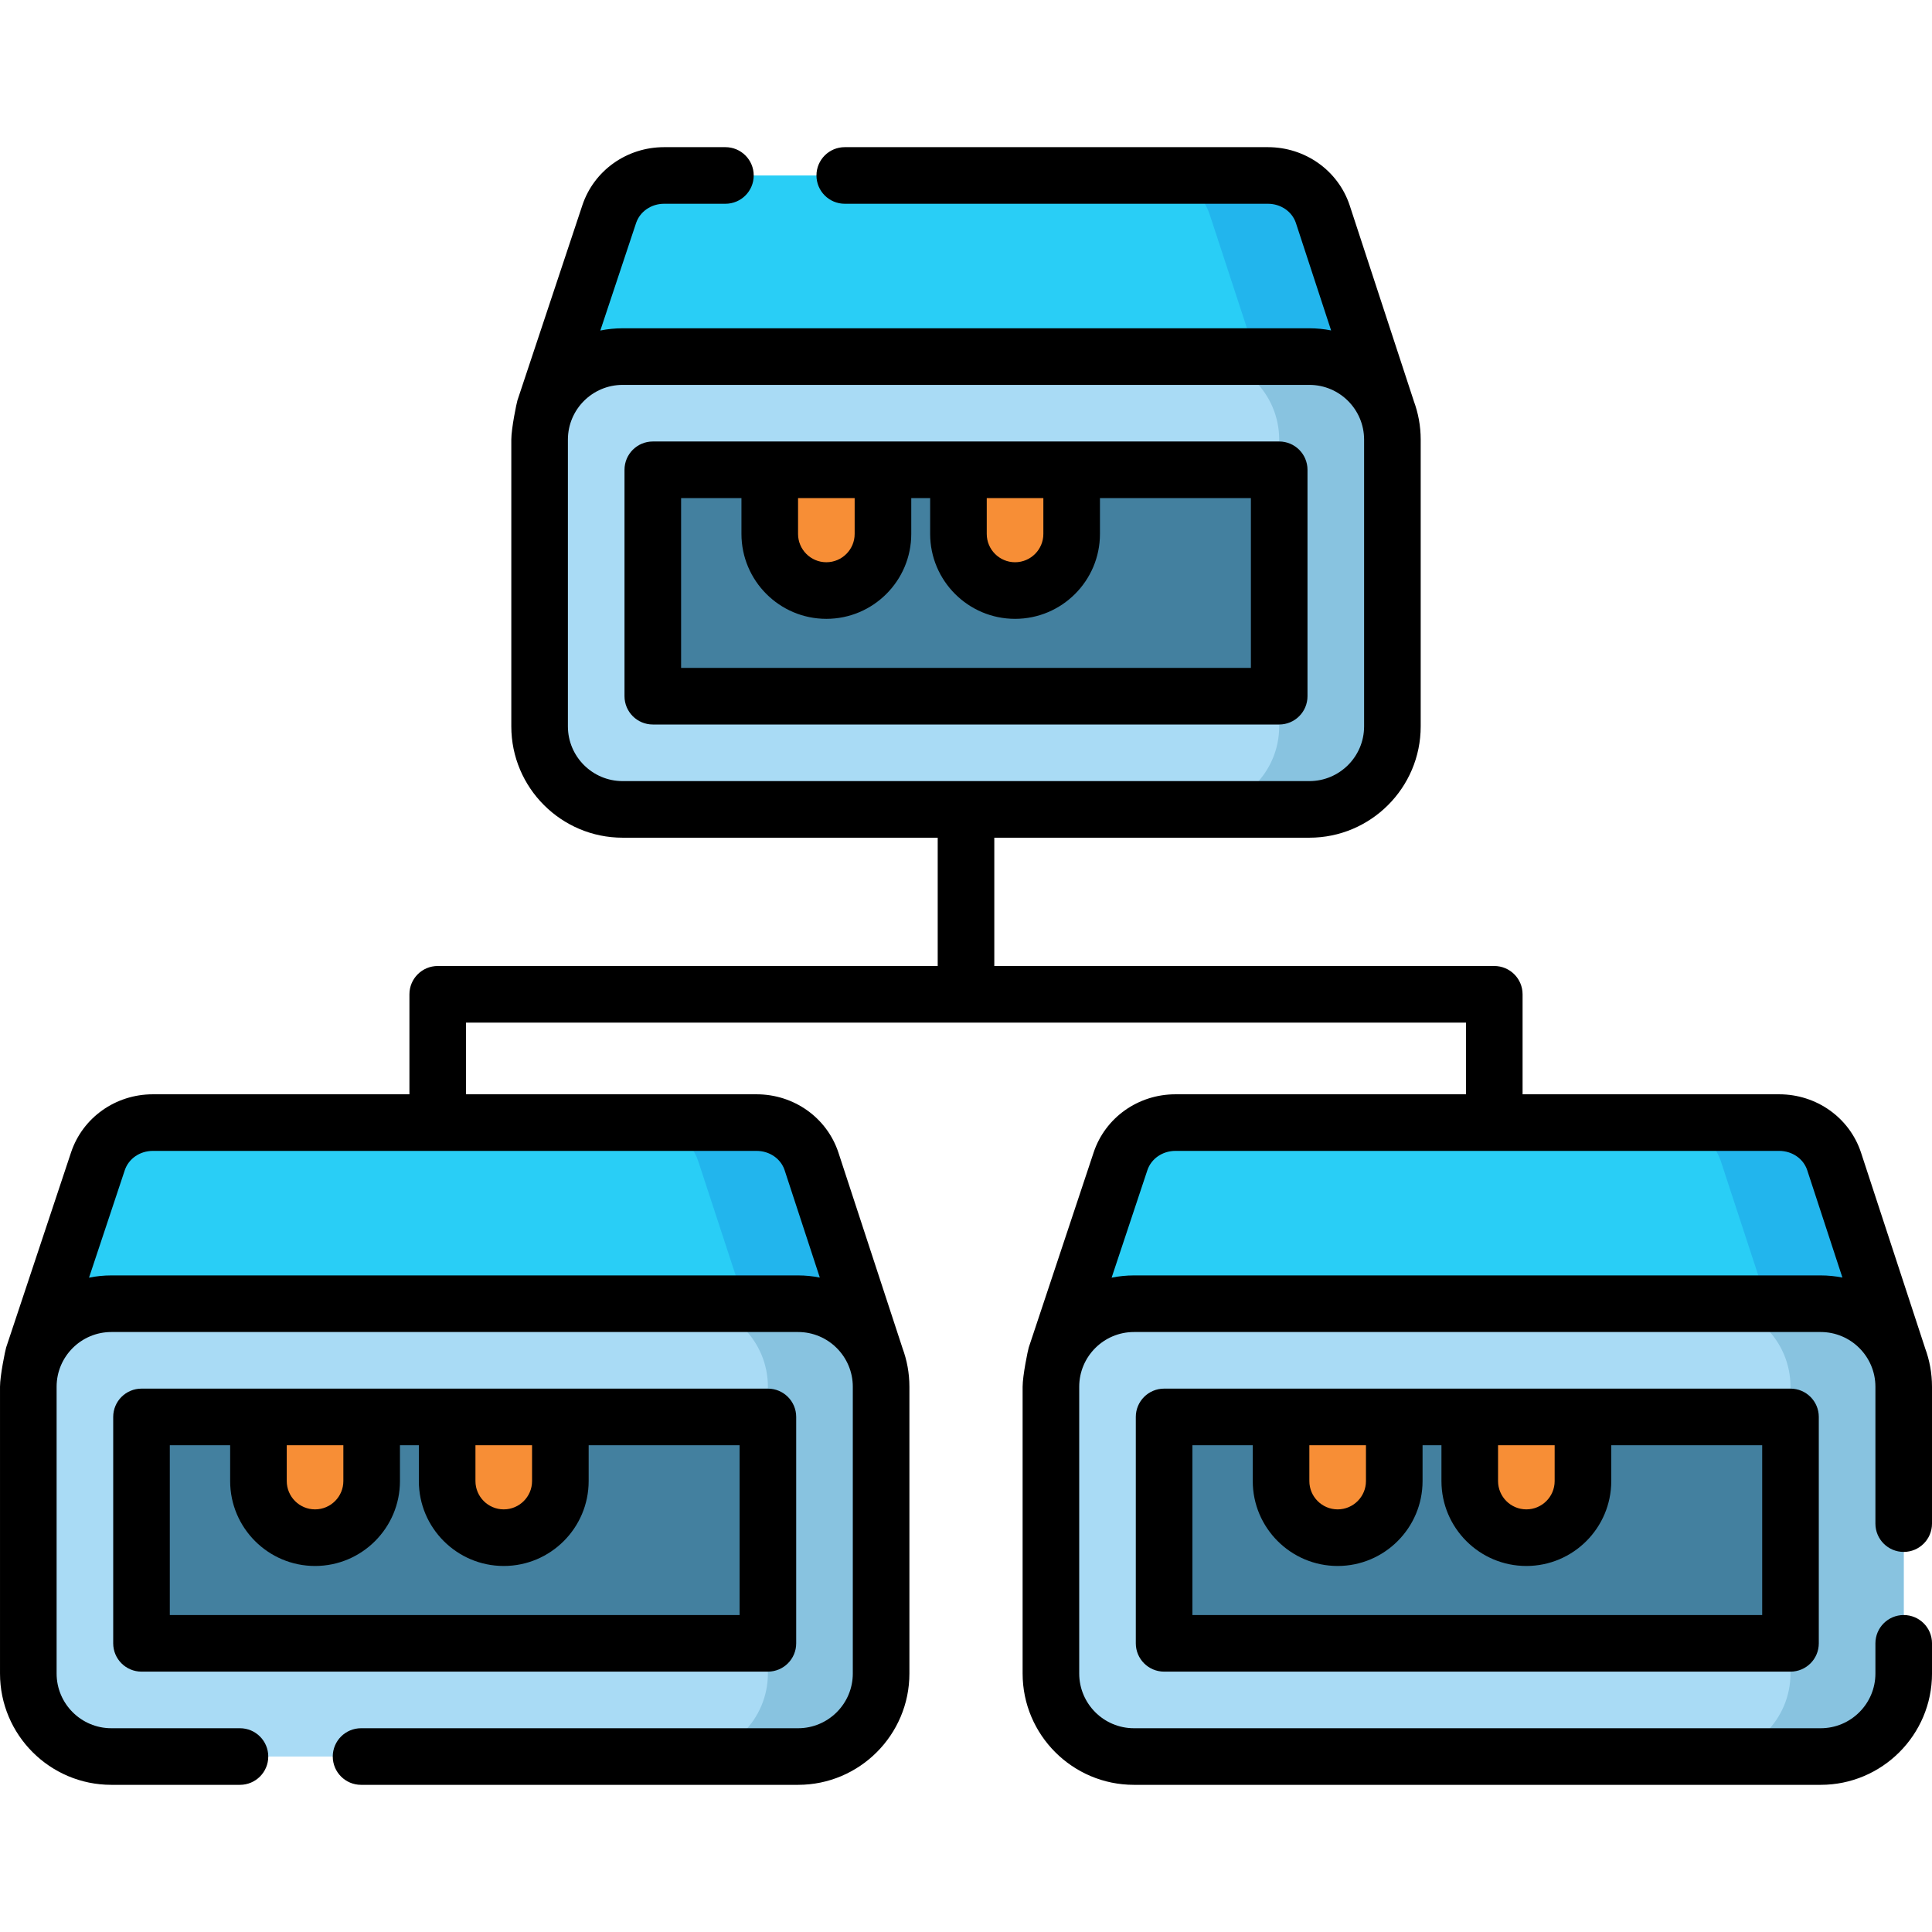 <svg id="Layer_1" enable-background="new 0 0 512 512" height="512" viewBox="0 0 512 512" width="512" xmlns="http://www.w3.org/2000/svg"><g><path d="m232 359.47h-223.26l17.21-51.72c2.04-6.11 7.92-10.25 14.55-10.25h160c6.63 0 12.51 4.14 14.55 10.25z" fill="#29cef6"/><path d="m215.05 307.75c-2.04-6.11-7.92-10.25-14.55-10.25h-30c6.63 0 12.51 4.14 14.55 10.25l16.95 51.72h30z" fill="#22b5ed"/><path d="m211.5 465.5h-182c-12.15 0-22-9.85-22-22v-76c0-12.15 9.85-22 22-22h182c12.15 0 22 9.85 22 22v76c0 12.15-9.85 22-22 22z" fill="#a9dbf5"/><path d="m211.5 345.5h-30c12.15 0 22 9.85 22 22v76c0 12.15-9.85 22-22 22h30c12.15 0 22-9.85 22-22v-76c0-12.15-9.85-22-22-22z" fill="#88c3e0"/><path d="m90.5 322.5h60v166h-60z" fill="#43809f" transform="matrix(0 1 -1 0 526 285)"/><path d="m83.493 407.5c-8.284 0-15-6.716-15-15v-17h30v17c0 8.284-6.716 15-15 15z" fill="#f78e36"/><path d="m133.5 407.5c-8.284 0-15-6.716-15-15v-17h30v17c0 8.284-6.716 15-15 15z" fill="#f78e36"/><path d="m503 359.47h-223.26l17.21-51.72c2.04-6.11 7.92-10.25 14.55-10.25h160c6.63 0 12.51 4.14 14.55 10.25z" fill="#29cef6"/><path d="m486.05 307.75c-2.04-6.11-7.92-10.25-14.55-10.25h-30c6.63 0 12.51 4.14 14.55 10.25l16.95 51.72h30z" fill="#22b5ed"/><path d="m482.5 465.5h-182c-12.15 0-22-9.85-22-22v-76c0-12.15 9.85-22 22-22h182c12.15 0 22 9.85 22 22v76c0 12.15-9.85 22-22 22z" fill="#a9dbf5"/><path d="m482.5 345.5h-30c12.15 0 22 9.85 22 22v76c0 12.15-9.85 22-22 22h30c12.15 0 22-9.85 22-22v-76c0-12.15-9.85-22-22-22z" fill="#88c3e0"/><path d="m361.5 322.5h60v166h-60z" fill="#43809f" transform="matrix(0 1 -1 0 797 14)"/><path d="m354.493 407.5c-8.284 0-15-6.716-15-15v-17h30v17c0 8.284-6.716 15-15 15z" fill="#f78e36"/><path d="m404.5 407.5c-8.284 0-15-6.716-15-15v-17h30v17c0 8.284-6.716 15-15 15z" fill="#f78e36"/><path d="m367.5 108.47h-223.26l17.21-51.72c2.04-6.11 7.92-10.25 14.55-10.25h160c6.63 0 12.51 4.14 14.55 10.25z" fill="#29cef6"/><path d="m350.55 56.75c-2.04-6.11-7.92-10.25-14.55-10.25h-30c6.63 0 12.51 4.14 14.55 10.25l16.95 51.72h30z" fill="#22b5ed"/><path d="m347 214.5h-182c-12.15 0-22-9.85-22-22v-76c0-12.15 9.85-22 22-22h182c12.15 0 22 9.85 22 22v76c0 12.15-9.85 22-22 22z" fill="#a9dbf5"/><path d="m347 94.5h-30c12.15 0 22 9.85 22 22v76c0 12.15-9.85 22-22 22h30c12.15 0 22-9.85 22-22v-76c0-12.15-9.85-22-22-22z" fill="#88c3e0"/><path d="m226 71.5h60v166h-60z" fill="#43809f" transform="matrix(0 1 -1 0 410.5 -101.5)"/><path d="m218.993 156.5c-8.284 0-15-6.716-15-15v-17h30v17c0 8.284-6.716 15-15 15z" fill="#f78e36"/><path d="m269 156.5c-8.284 0-15-6.716-15-15v-17h30v17c0 8.284-6.716 15-15 15z" fill="#f78e36"/><g><path d="m211 435.5v-60c0-4.142-3.358-7.5-7.5-7.5h-166c-4.142 0-7.5 3.358-7.5 7.5v60c0 4.142 3.358 7.5 7.5 7.5h166c4.142 0 7.5-3.358 7.5-7.5zm-70-52.5v9.5c0 4.136-3.364 7.5-7.5 7.5s-7.5-3.364-7.5-7.5v-9.5zm-50.007 0v9.5c0 4.136-3.364 7.5-7.5 7.5s-7.5-3.364-7.5-7.5v-9.5zm105.007 45h-151v-45h15.993v9.5c0 12.407 10.093 22.5 22.5 22.5s22.5-10.093 22.5-22.5v-9.5h5.007v9.5c0 12.407 10.093 22.5 22.5 22.5s22.5-10.093 22.5-22.5v-9.5h40z"/><path d="m504.5 411.275c4.142 0 7.5-3.358 7.5-7.5v-36.275c0-3.612-.656-7.074-1.849-10.275-.009-.03-.014-.061-.024-.091l-16.963-51.76c-3.071-9.195-11.777-15.374-21.664-15.374h-68v-26.5c0-4.142-3.358-7.5-7.5-7.5h-132.5v-34h83.5c16.267 0 29.5-13.233 29.5-29.5v-76c0-3.612-.656-7.074-1.849-10.275-.009-.03-.014-.061-.024-.091l-16.963-51.76c-3.071-9.195-11.777-15.374-21.664-15.374h-112.13c-4.142 0-7.5 3.358-7.5 7.5s3.358 7.5 7.5 7.5h112.13c3.424 0 6.412 2.06 7.423 5.086l9.334 28.482c-1.863-.37-3.787-.568-5.757-.568h-182c-2.023 0-3.999.205-5.909.595l9.473-28.47c1.024-3.065 4.012-5.125 7.436-5.125h16.242c4.142 0 7.5-3.358 7.5-7.5s-3.358-7.5-7.5-7.5h-16.242c-9.887 0-18.593 6.179-21.666 15.382l-17.21 51.72c-.203.61-1.624 7.431-1.624 10.398v76c0 16.267 13.233 29.5 29.5 29.5h83.5v34h-132.5c-4.142 0-7.5 3.358-7.5 7.5v26.5h-68c-9.887 0-18.593 6.179-21.666 15.382l-17.21 51.72c-.203.61-1.624 7.431-1.624 10.398v76c0 16.267 13.233 29.5 29.5 29.5h34.091c4.142 0 7.5-3.358 7.5-7.5s-3.358-7.5-7.5-7.5h-34.091c-7.995 0-14.5-6.505-14.5-14.5v-76c0-7.995 6.505-14.5 14.5-14.5h182c7.995 0 14.5 6.505 14.5 14.5v76c0 7.995-6.505 14.5-14.5 14.5h-115.816c-4.142 0-7.5 3.358-7.5 7.5s3.358 7.5 7.5 7.5h115.816c16.267 0 29.5-13.233 29.5-29.5v-76c0-3.612-.656-7.074-1.849-10.275-.009-.03-.014-.061-.024-.091l-16.963-51.76c-3.071-9.195-11.777-15.374-21.664-15.374h-77v-19h265v19h-77c-9.887 0-18.593 6.179-21.666 15.382l-17.21 51.72c-.203.61-1.624 7.431-1.624 10.398v76c0 16.267 13.233 29.5 29.5 29.5h182c16.267 0 29.5-13.233 29.5-29.5v-8c0-4.142-3.358-7.5-7.5-7.5s-7.5 3.358-7.5 7.5v8c0 7.995-6.505 14.5-14.5 14.5h-182c-7.995 0-14.5-6.505-14.5-14.5v-76c0-7.995 6.505-14.5 14.5-14.5h182c7.995 0 14.5 6.505 14.5 14.5v36.275c0 4.142 3.358 7.5 7.5 7.5zm-354-218.775v-76c0-7.995 6.505-14.5 14.5-14.5h182c7.995 0 14.5 6.505 14.5 14.5v76c0 7.995-6.505 14.5-14.5 14.5h-182c-7.995 0-14.5-6.505-14.5-14.5zm57.423 117.586 9.334 28.482c-1.863-.37-3.787-.568-5.757-.568h-182c-2.023 0-3.999.205-5.909.595l9.473-28.47c1.024-3.065 4.012-5.125 7.436-5.125h160c3.424 0 6.412 2.06 7.423 5.086zm92.577 27.914c-2.023 0-3.999.205-5.909.595l9.473-28.47c1.024-3.066 4.012-5.125 7.436-5.125h160c3.424 0 6.412 2.06 7.423 5.086l9.334 28.482c-1.863-.37-3.787-.568-5.757-.568z"/><path d="m308.5 368c-4.142 0-7.5 3.358-7.5 7.5v60c0 4.142 3.358 7.5 7.5 7.5h166c4.142 0 7.5-3.358 7.5-7.5v-60c0-4.142-3.358-7.5-7.5-7.5zm103.5 15v9.5c0 4.136-3.364 7.5-7.5 7.5s-7.5-3.364-7.5-7.5v-9.5zm-50.007 0v9.5c0 4.136-3.364 7.5-7.5 7.5s-7.5-3.364-7.5-7.5v-9.5zm105.007 45h-151v-45h15.993v9.5c0 12.407 10.093 22.5 22.5 22.5s22.5-10.093 22.5-22.5v-9.5h5.007v9.5c0 12.407 10.093 22.5 22.5 22.5s22.5-10.093 22.5-22.5v-9.5h40z"/><path d="m346.5 184.5v-60c0-4.142-3.358-7.5-7.5-7.5h-166c-4.142 0-7.5 3.358-7.5 7.5v60c0 4.142 3.358 7.5 7.5 7.5h166c4.142 0 7.5-3.358 7.5-7.5zm-70-52.5v9.5c0 4.136-3.364 7.5-7.5 7.5s-7.5-3.364-7.5-7.5v-9.5zm-50.007 0v9.5c0 4.136-3.364 7.5-7.5 7.5s-7.5-3.364-7.5-7.5v-9.5zm105.007 45h-151v-45h15.993v9.5c0 12.407 10.093 22.5 22.5 22.5s22.5-10.093 22.5-22.5v-9.5h5.007v9.5c0 12.407 10.093 22.5 22.5 22.5s22.5-10.093 22.5-22.5v-9.5h40z"/></g></g></svg>